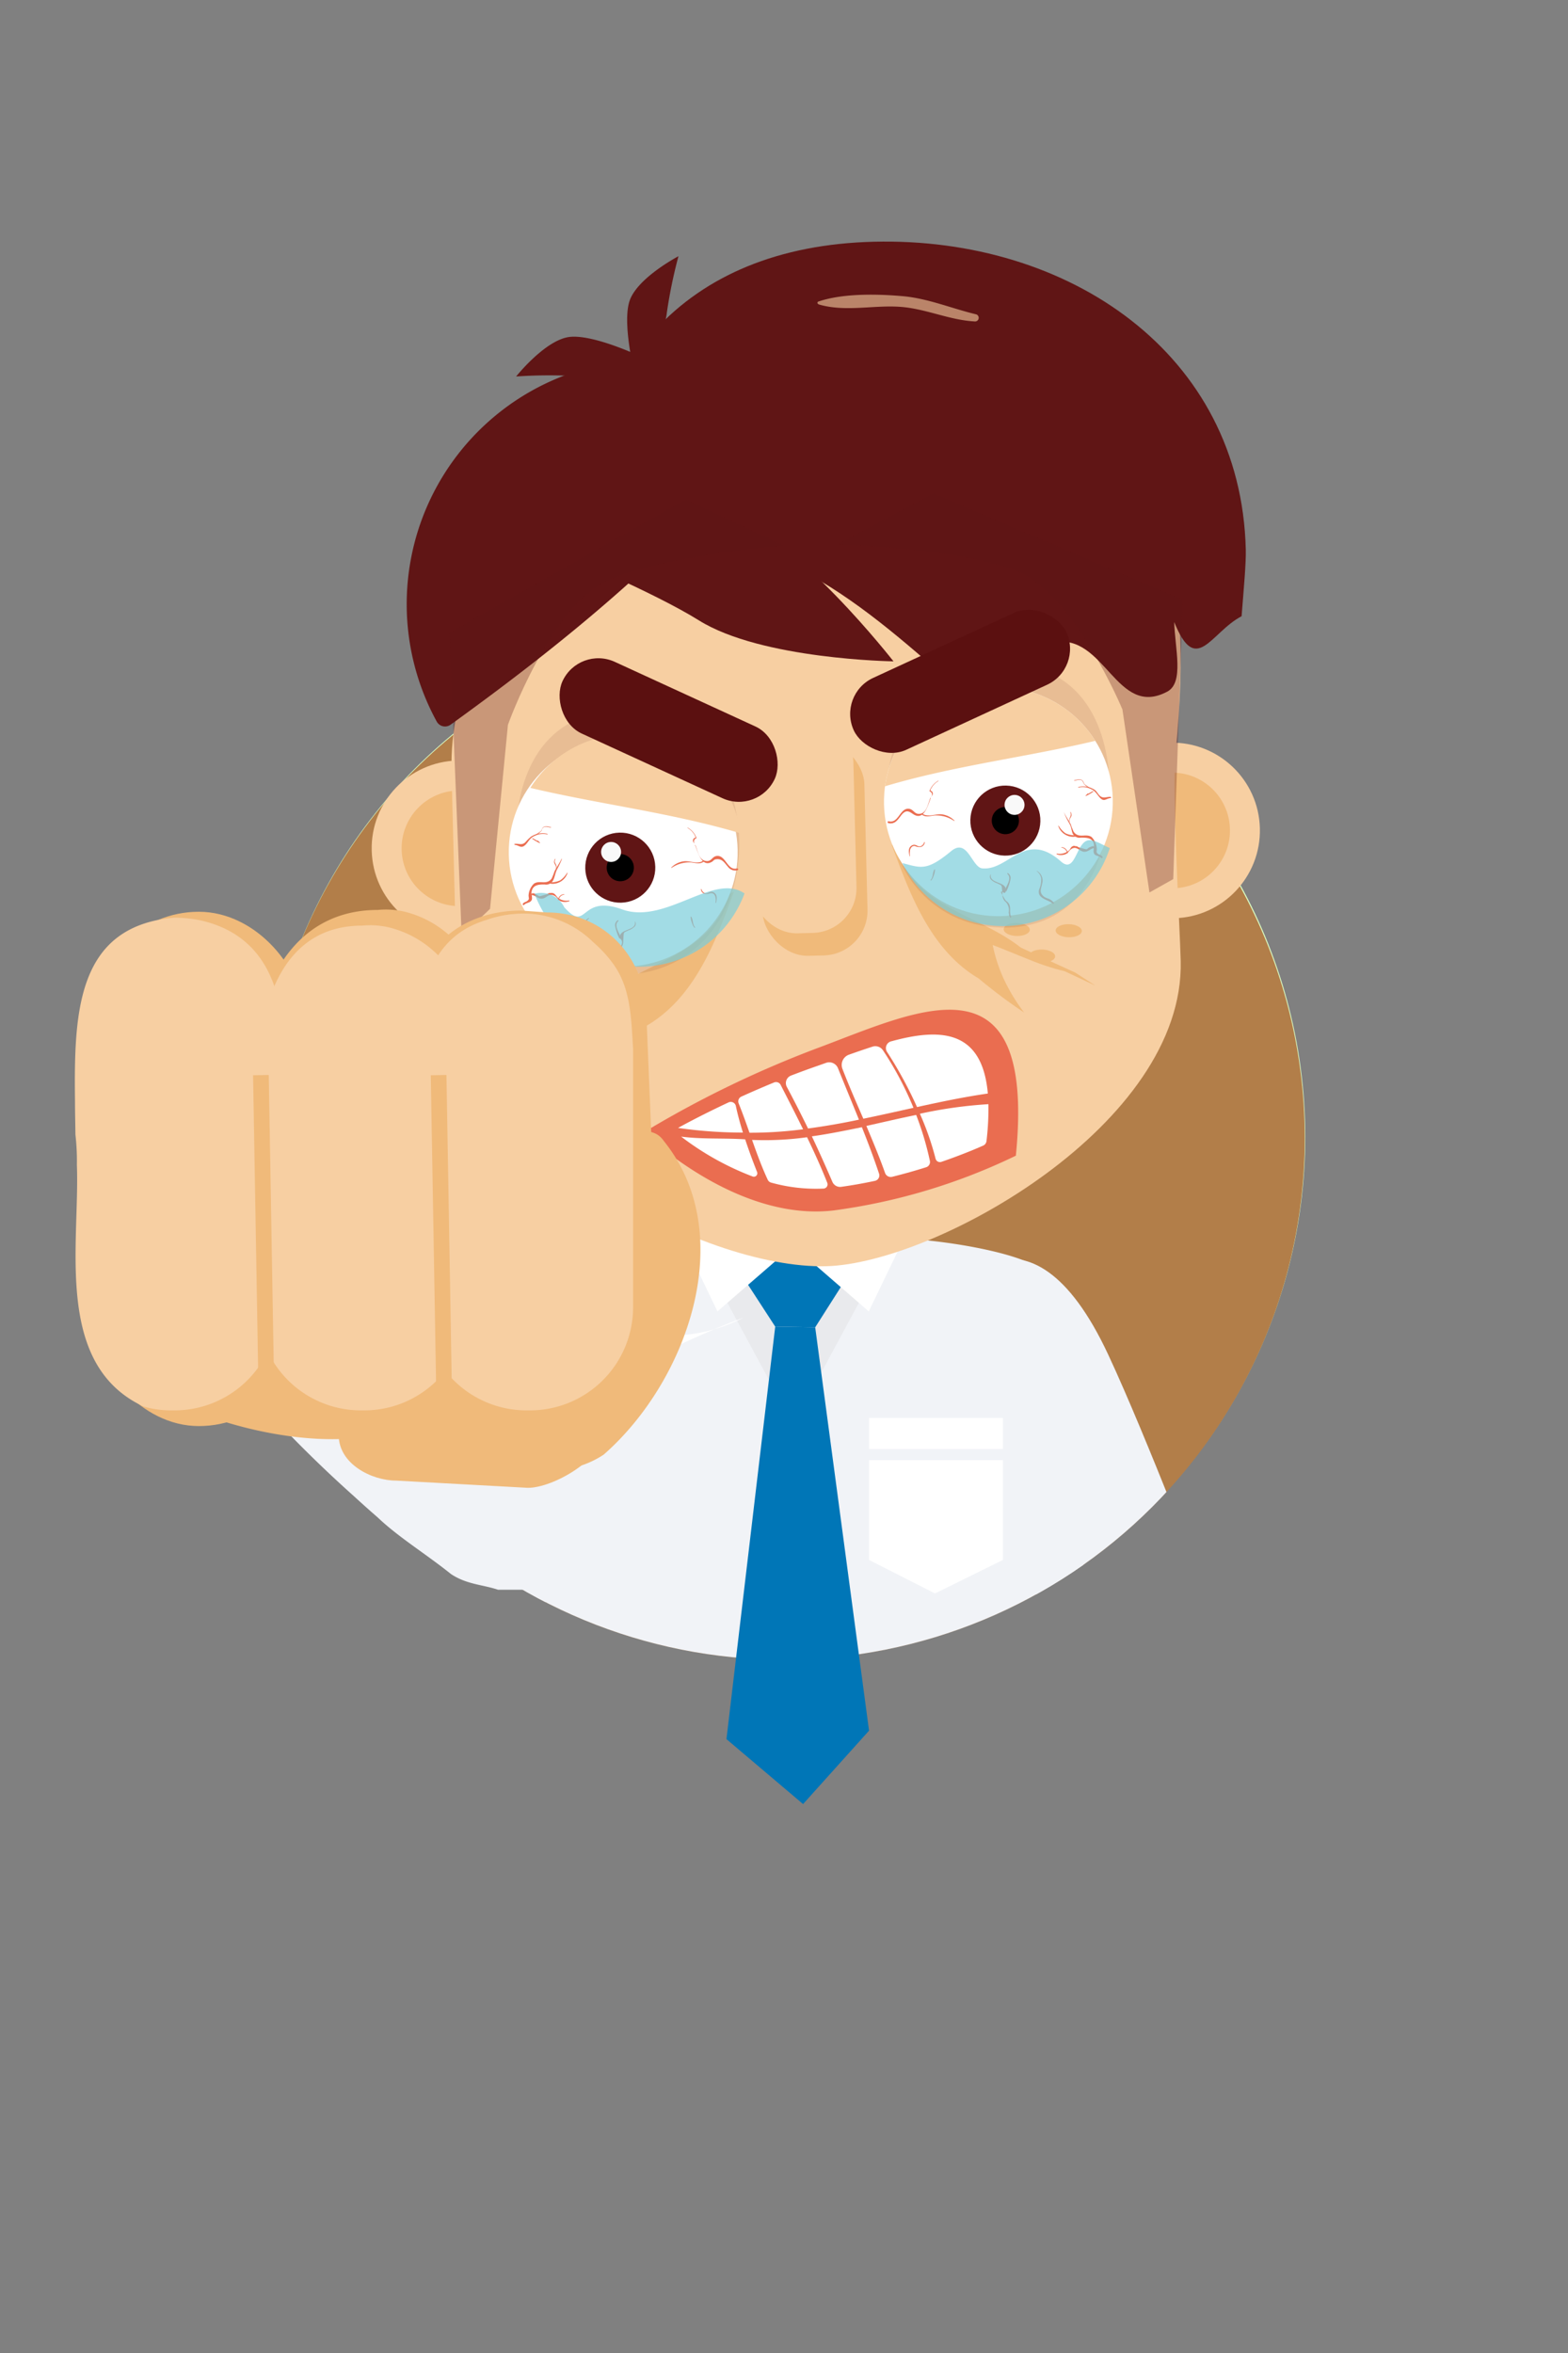 <svg id="25c826b0-1f4e-437d-a677-f907b809a494" data-name="Layer 1" xmlns="http://www.w3.org/2000/svg" xmlns:xlink="http://www.w3.org/1999/xlink" viewBox="0 0 300 450"><rect x="0" y="0" width="300" height="450" fill="#808080" stroke="none"/><defs><clipPath id="f491e579-995b-4100-b799-2c6497bc44c1"><path d="M249.65,217.68a99.73,99.73,0,0,1-199.47,0c0-55.08-18.24-171.13,112.17-162.62C217.31,58.65,249.65,162.6,249.65,217.68Z" style="fill:none"/></clipPath></defs><title>juego2_ilust</title><circle cx="150" cy="217.41" r="99.73" style="fill:#dcffc5"/><circle cx="149.91" cy="217.68" r="99.73" style="fill:#b27e49"/><g style="clip-path:url(#f491e579-995b-4100-b799-2c6497bc44c1)"><path d="M207.26,268c0-13.15-.33-22.23-10.85-26.72-6.31-2.69-20.54-4.82-28.7-4.45l-32.13,1.47c-9.84.45-25.5,3.34-32.44,8-8.4,5.63-7.11,14-7.11,25.5v90.58a35.8,35.8,0,0,0,3.64,15.8c33.9.86,68.22-1.13,102.33-1.65a38.28,38.28,0,0,0,5.27-19.24Z" style="fill:#f1f3f7"/><path d="M110.62,247.54l3.82,1.31c6.39,1.75,6.26,15.62-.29,30.81l-11.08,30.44L91.6,345.69C88,354,85.78,360.82,81.68,363.93,78.3,366.51,73,366.82,70.13,366l-9.44-2.59c-2.4-.66-6.11-2.88-7-5.54-1.55-4.43,1.18-11,5.27-20.52,0,0,19.12-48.18,14.69-36s7.61-19.74,15.22-35.94S104.23,245.78,110.62,247.54Z" style="fill:#f1f3f7"/><path d="M190.21,241.13l-3.82,1.31c-6.39,1.75-6.26,15.62.29,30.81l11.08,30.44,11.47,35.6c3.58,8.32,5.82,15.13,9.92,18.24,3.39,2.57,8.66,2.88,11.55,2.09l9.44-2.59c2.4-.66,6.11-2.88,7-5.54,1.55-4.43-1.18-11-5.27-20.52,0,0-19.12-48.18-14.69-36S219.59,275.21,212,259,196.6,239.38,190.21,241.13Z" style="fill:#f1f3f7"/><polygon points="151.75 272.46 151.75 237.63 166.78 244.62 151.75 272.46" style="fill:#dcdde0;opacity:0.4"/><polygon points="151.75 272.46 151.75 237.63 136.72 244.62 151.75 272.46" style="fill:#dcdde0;opacity:0.4"/><polygon points="162.73 243.22 151.46 237.82 142.44 244.66 148.32 253.71 155.97 253.84 162.73 243.22" style="fill:#0076b7"/><polygon points="151.75 237.63 151.75 238.25 166.22 250.8 172.5 237.78 169.58 232.17 151.75 237.63" style="fill:#fff"/><polygon points="151.75 237.63 151.75 238.25 137.27 250.8 131 237.78 133.92 232.17 151.75 237.63" style="fill:#fff"/><polygon points="166.27 298.33 178.89 304.74 191.89 298.33 191.89 279.25 166.27 279.25 166.27 298.33" style="fill:#fff"/><rect x="166.27" y="271.17" width="25.62" height="5.95" style="fill:#fff"/><path d="M56.93,206.58c0,.27,0,.53,0,.81C56.91,207.13,56.92,206.85,56.93,206.58Z" style="fill:#f7cfa2"/></g><path d="M171.94,232.78a138,138,0,0,0-15.23-19.1l-8.57,6.14a10.31,10.31,0,0,0-2.37,14.35l2.24,3.12a10.31,10.31,0,0,0,14.34,2.37Z" style="fill:#f7cfa2"/><path d="M206.43,163.72l.8-.16Z" style="fill:#f7cfa2"/><path d="M205.76,163.85l.67-.13Z" style="fill:#f7cfa2"/><path d="M203.5,165.35c-.39.78-1,2.46-.58,3.3l4.31-5.09-.8.16-.67.13A2.82,2.82,0,0,0,203.5,165.35Z" style="fill:#f7cfa2"/><circle cx="87.9" cy="162.23" r="16.79" transform="translate(-4.02 2.25) rotate(-1.43)" style="fill:#f7cfa2"/><circle cx="87.9" cy="162.23" r="11.06" transform="translate(-4.02 2.25) rotate(-1.43)" style="fill:#f0ba7a"/><circle cx="224.27" cy="158.82" r="16.79" transform="translate(-3.9 5.65) rotate(-1.43)" style="fill:#f7cfa2"/><circle cx="224.27" cy="158.82" r="11.06" transform="translate(-3.9 5.65) rotate(-1.43)" style="fill:#f0ba7a"/><path d="M224.9,144c7.81-76.76-32.42-55.89-70.67-54.94s-68.62,27.1-67.84,58.4l1,39.76c.78,31.3,47,55.53,70.67,54.94,20.86-.52,68.62-27.1,67.84-58.4C225.72,176.79,224.19,151,224.9,144Z" style="fill:#f7cfa2"/><path d="M200,127.86c-1.7-1.62,1.53-5,1.53-5,9.91-1.91,12,14.63,21.8,9.41,3.27-1.74,1.45-8.33,1.33-13.3,4.22,10.46,6.93,2,12.89-1.12.43-5.51.87-10.12.8-12.8-.93-37.38-33.8-59.75-71.17-58.82-36.46.91-56.22,24.08-56.77,60.22,28.22-10.32,47.63,3.29,66.75,19.88C184.88,126,191.94,128.07,200,127.86Z" style="fill:#601515"/><path d="M150.53,78.9a1.8,1.8,0,0,0-.45-2.57h0A46.77,46.77,0,0,0,83.56,138a1.81,1.81,0,0,0,2.64.6C110.09,121.38,133.21,102.27,150.53,78.9Z" style="fill:#601515"/><path d="M123.17,216.55a202.09,202.09,0,0,1,32.74-15.92c19.35-7.16,42.39-19.32,38.45,20.39a114.79,114.79,0,0,1-34.85,10.47C140.66,233.71,123.17,216.55,123.17,216.55Z" style="fill:#ea6d50"/><path d="M143.89,218c.91,2.58,1.85,5.16,3,7.63a1,1,0,0,0,.62.53,31.94,31.94,0,0,0,10.07,1.15.81.81,0,0,0,.7-1.1c-1.16-2.94-2.48-5.84-3.87-8.72A58.5,58.5,0,0,1,143.89,218Z" style="fill:#fff"/><path d="M155.33,217.32c1.36,2.86,2.65,5.74,3.91,8.66a1.6,1.6,0,0,0,1.68,1c2.23-.31,4.4-.7,6.49-1.15a1.06,1.06,0,0,0,.78-1.36c-1-3-2.11-5.95-3.29-8.9C161.73,216.22,158.54,216.87,155.33,217.32Z" style="fill:#fff"/><path d="M189.11,211.17A85.3,85.3,0,0,0,176,213a53.77,53.77,0,0,1,3,8.59.86.86,0,0,0,1.11.61c4-1.37,6.84-2.6,8-3.11a1.08,1.08,0,0,0,.63-.86A51.6,51.6,0,0,0,189.11,211.17Z" style="fill:#fff"/><path d="M165.76,215.33c1.26,3,2.49,5.92,3.58,9a1.15,1.15,0,0,0,1.35.73c2.33-.58,4.52-1.2,6.51-1.83a1.05,1.05,0,0,0,.71-1.22,57.92,57.92,0,0,0-2.62-8.78C172.12,213.87,168.94,214.62,165.76,215.33Z" style="fill:#fff"/><path d="M130.32,217.37A54,54,0,0,0,144,225a.66.66,0,0,0,.85-.86c-.82-2.07-1.59-4.15-2.28-6.25C138.3,217.62,134.35,217.9,130.32,217.37Z" style="fill:#fff"/><path d="M141.32,211c.74,1.84,1.41,3.73,2.08,5.63a78.24,78.24,0,0,0,10.25-.66c-1.4-2.86-2.86-5.69-4.31-8.53a1,1,0,0,0-1.2-.44c-2.24.92-4.36,1.84-6.32,2.73A1,1,0,0,0,141.32,211Z" style="fill:#fff"/><path d="M156.54,203.8c-1.77.61-3.51,1.25-5.2,1.9a1.54,1.54,0,0,0-.79,2.18q2.13,4,4.05,7.94c3.26-.44,6.5-1,9.74-1.69-1.32-3.26-2.68-6.52-4-9.81a1.81,1.81,0,0,0-2.28-1.06Z" style="fill:#fff"/><path d="M161.18,204.41c1.25,3.24,2.63,6.39,4,9.54,3.21-.66,6.4-1.38,9.59-2.09a63.34,63.34,0,0,0-5.84-11,1.75,1.75,0,0,0-2-.69c-1.48.48-3,1-4.49,1.53A2.08,2.08,0,0,0,161.18,204.41Z" style="fill:#fff"/><path d="M169.78,201.27a78.34,78.34,0,0,1,5.67,10.45c4.53-1,9-1.93,13.55-2.59-1.07-12.17-9-12.57-18.41-10A1.34,1.34,0,0,0,169.78,201.27Z" style="fill:#fff"/><path d="M129.73,215.71a87.11,87.11,0,0,0,12.18.89h.23c-.52-1.69-1-3.4-1.36-5.12a1,1,0,0,0-1.35-.67C134.75,213,131.26,214.86,129.73,215.71Z" style="fill:#fff"/><rect x="145.6" y="141.62" width="20.08" height="41.14" rx="8.58" ry="8.58" transform="translate(-4 3.94) rotate(-1.43)" style="fill:#f0ba7a"/><rect x="143.5" y="137.32" width="20.08" height="41.14" rx="8.58" ry="8.58" transform="translate(-3.9 3.88) rotate(-1.43)" style="fill:#f7cfa2"/><path d="M106.84,105.64s18.14,7.55,26.87,13c12,7.5,37.24,7.84,37.24,7.84s-18.79-24.09-31.07-27.34S106.84,105.64,106.84,105.64Z" style="fill:#601515"/><path d="M98.75,72a92.91,92.91,0,0,1,10.91-.1c5.17.5,13.48-3.47,13.48-3.47s-10.07-4.85-14.62-3.92S98.75,72,98.75,72Z" style="fill:#601515"/><path d="M129.81,49a92.92,92.92,0,0,0-2.21,10.69c-.5,5.17-6,12.56-6,12.56s-2.81-10.82-1-15.1S129.81,49,129.81,49Z" style="fill:#601515"/><path d="M86,121l2.33,58,5.43-5.19,3.42-35.19s8.17-22.9,19.37-27.71,33.51-6.57,33.51-6.57l-18.85-8.84Z" style="fill:#601515;opacity:0.3"/><path d="M226.3,114.69l-1.83,53.44-4.55,2.55-5.17-35S205.45,113.23,194,109s-33.8-4.89-33.8-4.89l18.39-9.77Z" style="fill:#601515;opacity:0.3"/><g style="opacity:0.6"><path d="M156.62,58.21c5,1.49,10.36.13,15.47.46,5,.32,9.52,2.57,14.51,2.81a.7.7,0,0,0,.18-1.36c-4.61-1.1-9.11-3-13.86-3.46-4.94-.45-11.6-.6-16.31,1a.26.26,0,0,0,0,.51Z" style="fill:#f7cfa2"/></g><ellipse cx="106.55" cy="187" rx="2.5" ry="1.25" transform="matrix(1, -0.02, 0.02, 1, -4.64, 2.72)" style="fill:#f0ba7a"/><ellipse cx="116.5" cy="186.75" rx="2.5" ry="1.25" transform="translate(-4.63 2.97) rotate(-1.43)" style="fill:#f0ba7a"/><ellipse cx="111.65" cy="191.85" rx="2.5" ry="1.25" transform="translate(-4.75 2.85) rotate(-1.43)" style="fill:#f0ba7a"/><path d="M140.42,170.52c-3.34,9.13-7.34,20.13-16.6,25.58-1.4,1.17-2.84,2.31-4.29,3.4s-2.94,2.14-4.44,3.14a35,35,0,0,0,3.75-6.12,29.52,29.52,0,0,0,2.26-6.79c-2.5.95-4.76,1.92-7,2.8a45.85,45.85,0,0,1-6.77,2.21l-5.9,2.77,3.86-2.53,5.21-2.38c1.74-.8,3.49-1.6,5.23-2.42,8.34-6.55,20.34-7.55,23.79-19.2" style="fill:#f0ba7a"/><path d="M98.71,161.68c.35,13.92,6.8,25.05,20.72,24.71s22.37-11.85,22-25.77-9.36-25-23.28-24.64S98.37,147.76,98.71,161.68Z" style="fill:#601515;opacity:0.1"/><circle cx="120.01" cy="162.33" r="21.89" transform="matrix(1, -0.02, 0.02, 1, -4.02, 3.05)" style="fill:#fff"/><circle cx="118.68" cy="165.94" r="6.7" transform="translate(-4.11 3.01) rotate(-1.43)" style="fill:#601515"/><circle cx="118.68" cy="165.94" r="2.6" transform="translate(-4.11 3.01) rotate(-1.43)"/><circle cx="116.92" cy="162.93" r="1.91" transform="translate(-4.03 2.97) rotate(-1.43)" style="fill:#f9f9f9"/><path d="M119.47,140.44a21.87,21.87,0,0,0-18,10.24c13.22,3.14,26.94,4.73,40.23,8.69A21.89,21.89,0,0,0,119.47,140.44Z" style="fill:#f7cfa2"/><rect x="105.56" y="132.08" width="44.7" height="15.1" rx="7.55" ry="7.55" transform="translate(185.88 319.89) rotate(-155.33)" style="fill:#5b1010"/><path d="M121.48,176.29c.31,1.53-2.25,1.39-2.76,2.42-.21.44-.07.35-.06.79l0,0q.66.57.08,1.53c-.14.26-.53.47-.69.71-.56.83,0,1.68-.47,2.56-.07.14.14.27.21.13.43-.85,0,0,.25-.9a2.35,2.35,0,0,1,.52-2,2.11,2.11,0,0,0,.36-.37,2.22,2.22,0,0,0,.32-1.31c.16-1.72-.11-1.4,1-1.93a3.23,3.23,0,0,0,1.12-.66.81.81,0,0,0,.17-1s-.06,0-.06,0Z" style="fill:#ea6d50"/><path d="M118.19,176a1.1,1.1,0,0,0-.47,1.21,9.32,9.32,0,0,0,.74,2.19c.08.19.4.05.33-.14-.31-.89-1.43-2.28-.49-3.12a.08.08,0,0,0-.1-.13Z" style="fill:#ea6d50"/><path d="M107.44,164.26c-.39.81-.91,1.56-1.34,2.36a15,15,0,0,1-.55,1.4c-1,1.34-2.33.21-3.42,1a3.46,3.46,0,0,0-1,2.22c0,.55.24.67-.25,1.06-.28.23-.56.18-.83.52-.13.16.08.39.23.23.47-.47,1.1-.33,1.43-.89.22-.37-.11-1.28,0-1.65.26-1.32,1.4-1.37,2.52-1.36a1.47,1.47,0,0,0,1.52-.66c.38-.57.47-1.55.83-2.22a19,19,0,0,0,.94-2s-.05-.07-.07,0Z" style="fill:#ea6d50"/><path d="M108.65,166.36h0a0,0,0,0,0,0,0Z" style="fill:#ea6d50"/><path d="M108.5,166.92a4.43,4.43,0,0,1-1.31,1.44,4.15,4.15,0,0,1-1.89.38.13.13,0,0,0,0,.25,3,3,0,0,0,3.29-2.06,0,0,0,0,0-.06,0Z" style="fill:#ea6d50"/><path d="M101.6,171.16c.77,0,1.22.69,2,.71,1,0,1.37-1.21,2.57-.5.44.26.6.77,1.16,1a2.42,2.42,0,0,0,1.56,0c.08,0,.07-.16,0-.15a2.71,2.71,0,0,1-2.06-.46c-.31-.23-.46-.58-.75-.8s-.5-.19-1-.16c-.15,0-.32.18-.46.22-1.95.55-1.12.45-2.1,0-.39-.2-.58-.28-.94,0a.09.09,0,0,0,0,.17Z" style="fill:#ea6d50"/><path d="M107.91,171a1.25,1.25,0,0,0-1.15,1.15.05.05,0,0,0,.11,0,1.28,1.28,0,0,1,1.06-1.06c.06,0,0-.11,0-.11Z" style="fill:#ea6d50"/><path d="M133,161.66c.47,1.1,1.19,4.24,3.11,3.21.57-.3.35-.52,1.16-.56,1,0,1.39.78,2,1.45a1.72,1.72,0,0,0,1.86.66.18.18,0,0,0-.09-.34c-1.9.53-2.16-2.61-3.93-2.38-.93.12-1,1.23-2.21.93s-1.42-2-1.85-3c0-.06-.12,0-.09.05Z" style="fill:#ea6d50"/><path d="M128.46,166a6,6,0,0,1,3.73-1.07c.86.07,1.65.41,2.42-.12.11-.08,0-.25-.1-.18-1.13.73-2.53-.1-3.79.11a4.1,4.1,0,0,0-2.3,1.19s0,.09.05.07Z" style="fill:#ea6d50"/><path d="M132.17,160.95l-1.68-1.68h0l1.68,1.68Z" style="fill:#ea6d50"/><path d="M132.91,161.33a.64.64,0,0,1,.28-1,.09.09,0,0,0,.05-.13,3.82,3.82,0,0,0-1.69-1.94,0,0,0,0,0,0,.08,3.66,3.66,0,0,1,1.29,1.26c.06.11.27.48.23.56s-.24.11-.29.15a.61.61,0,0,0,.16,1Z" style="fill:#ea6d50"/><path d="M98.52,161.58c.89.11,1.17.77,2,0,.48-.47.75-1.08,1.33-1.48a3.71,3.71,0,0,1,2.85-.52c.08,0,.11-.1,0-.12a4.09,4.09,0,0,0-3.12.56,9.64,9.64,0,0,0-1.1,1.09c-.68.6-1.26.17-2,.28-.11,0-.07.16,0,.17Z" style="fill:#ea6d50"/><path d="M112.66,175.55a2.12,2.12,0,0,0-1,2.46c.14.82.31.93-.06,1.77s-.34.71-1.16,1.09a2.32,2.32,0,0,0-1,.77c-.09.13.1.25.21.16.72-.62,2.29-.84,2.61-1.85a1.65,1.65,0,0,0-.08-.95c-.22-.83-.57-1-.34-2a2.35,2.35,0,0,1,.87-1.36s0-.06,0,0Z" style="fill:#ea6d50"/><path d="M137,172.69c.14-.71.32-1.54-.41-2a.86.86,0,0,0-.78-.08c-.27.09-.49.28-.78.24a1.07,1.07,0,0,1-.82-.79c0-.06-.12-.05-.11,0a1,1,0,0,0,.92.92,1.81,1.81,0,0,0,.76-.12c1.14-.3,1.25,1,1.12,1.78,0,.06.09.09.1,0Z" style="fill:#ea6d50"/><path d="M132.14,175.31a3.8,3.8,0,0,0,.3,1.31,2,2,0,0,0,.44.79c.06.06.14,0,.09-.09-.49-.54-.35-1.43-.72-2a.06.06,0,0,0-.1,0Z" style="fill:#ea6d50"/><path d="M101.86,160.43a8.74,8.74,0,0,0,1.38.8.05.05,0,0,0,.06-.08l-.43-.42a0,0,0,0,0-.07.07l.42.43.06-.08a8.78,8.78,0,0,0-1.36-.83.07.07,0,0,0-.07.12Z" style="fill:#ea6d50"/><path d="M106.17,164.3a1,1,0,0,0-.15.64c.1.45.49.63.34,1.17a0,0,0,0,0,.09,0,1,1,0,0,0,0-.58c-.15-.45-.5-.65-.19-1.2,0-.06-.07-.12-.1-.06Z" style="fill:#ea6d50"/><path d="M105.44,158.19c-.51-.11-1.15-.35-1.57.07-.22.23-.17.46-.42.71a10.94,10.94,0,0,1-1.32.84,0,0,0,0,0,0,.08,3.43,3.43,0,0,0,1.47-1c.08-.12.06-.22.12-.34.36-.68,1-.39,1.64-.28.07,0,.1-.09,0-.11Z" style="fill:#ea6d50"/><ellipse cx="204.48" cy="178" rx="1.25" ry="2.5" transform="translate(21.43 377.97) rotate(-88.57)" style="fill:#f0ba7a"/><ellipse cx="194.53" cy="177.75" rx="1.25" ry="2.5" transform="translate(11.98 367.79) rotate(-88.57)" style="fill:#f0ba7a"/><ellipse cx="199.38" cy="182.85" rx="1.25" ry="2.5" transform="translate(11.61 377.6) rotate(-88.57)" style="fill:#f0ba7a"/><path d="M170.61,161.52c3.34,9.13,7.34,20.13,16.6,25.58,1.4,1.17,2.84,2.31,4.29,3.4s2.94,2.14,4.44,3.14a35,35,0,0,1-3.75-6.12,29.52,29.52,0,0,1-2.26-6.79c2.5.95,4.76,1.92,7,2.8a45.85,45.85,0,0,0,6.77,2.21l5.9,2.77L205.72,186l-5.21-2.38c-1.74-.8-3.49-1.6-5.23-2.42-8.34-6.55-20.34-7.55-23.79-19.2" style="fill:#f0ba7a"/><path d="M212.32,152.68c-.35,13.92-6.8,25.05-20.72,24.71s-22.37-11.85-22-25.77,9.36-25,23.28-24.64S212.66,138.76,212.32,152.68Z" style="fill:#601515;opacity:0.1"/><circle cx="191.02" cy="153.33" r="21.89" transform="translate(32.97 340.46) rotate(-88.57)" style="fill:#fff"/><circle cx="192.35" cy="156.94" r="6.7" transform="translate(30.66 345.31) rotate(-88.57)" style="fill:#601515"/><circle cx="192.35" cy="156.94" r="2.6" transform="translate(30.66 345.31) rotate(-88.57)"/><circle cx="194.11" cy="153.93" r="1.91" transform="translate(35.38 344.14) rotate(-88.57)" style="fill:#f9f9f9"/><path d="M191.56,131.44a21.87,21.87,0,0,1,18,10.24c-13.22,3.14-26.94,4.73-40.23,8.69A21.89,21.89,0,0,1,191.56,131.44Z" style="fill:#f7cfa2"/><rect x="160.77" y="123.08" width="44.7" height="15.1" rx="7.55" ry="7.55" transform="matrix(0.91, -0.42, 0.42, 0.91, -37.81, 88.34)" style="fill:#5b1010"/><path d="M189.5,167.27a.81.81,0,0,0,.17,1,3.23,3.23,0,0,0,1.12.66c1.08.53.8.21,1,1.93a2.22,2.22,0,0,0,.32,1.31,2.11,2.11,0,0,0,.36.37,2.35,2.35,0,0,1,.52,2c.24.89-.18,0,.25.9.07.14.28,0,.21-.13-.43-.88.08-1.72-.47-2.56-.18-.27-.53-.44-.69-.71-1.8-3,.1-.5.1-1.57,0-.41.13-.4-.06-.79-.5-1-3.06-.89-2.76-2.42,0,0,0-.06-.06,0Z" style="fill:#ea6d50"/><path d="M192.74,167.13c.93.84-.18,2.23-.49,3.12-.07.19.25.33.33.14a9.32,9.32,0,0,0,.74-2.19,1.1,1.1,0,0,0-.47-1.21.08.08,0,0,0-.1.13Z" style="fill:#ea6d50"/><path d="M203.52,155.29a16.07,16.07,0,0,0,.81,1.74c.18.32.37.62.52,1s.23,1.17.44,1.49a1.45,1.45,0,0,0,1.52.67c1,0,2.15,0,2.45,1.13.15.58-.12,1.21,0,1.74.21.76.85.45,1.43,1,.15.15.36-.07.23-.23-.27-.34-.54-.29-.83-.52-.46-.37-.21-.5-.25-1a3.47,3.47,0,0,0-1-2.24c-1.1-.75-2.42.38-3.42-1a14,14,0,0,1-.56-1.42c-.42-.8-.94-1.55-1.34-2.36,0,0-.08,0-.07,0Z" style="fill:#ea6d50"/><path d="M202.38,157.36a0,0,0,0,0,0,0Z" style="fill:#ea6d50"/><path d="M202.47,157.94a3,3,0,0,0,3.29,2.06.13.13,0,0,0,0-.25,4.15,4.15,0,0,1-1.89-.38,4.42,4.42,0,0,1-1.31-1.44,0,0,0,0,0-.06,0Z" style="fill:#ea6d50"/><path d="M209.48,162c-.33-.25-.41-.2-.8-.05-1.2.45,0,.74-2.24.11-.15,0-.3-.21-.46-.22-.49,0-.4-.2-.87.06-.23.13-.35.51-.53.69a2.77,2.77,0,0,1-2.36.66c-.09,0-.1.13,0,.15a2.44,2.44,0,0,0,1.54,0c.63-.24.7-.66,1.17-1,1.07-.77,1.66.52,2.55.5s1.19-.71,2-.71a.09.09,0,0,0,0-.17Z" style="fill:#ea6d50"/><path d="M203.11,162.1a1.28,1.28,0,0,1,1.06,1.06.05.05,0,0,0,.11,0,1.25,1.25,0,0,0-1.15-1.15c-.06,0-.07.1,0,.11Z" style="fill:#ea6d50"/><path d="M178,152.61c-.42,1-.67,2.74-1.85,3s-1.28-.8-2.21-.93c-1.77-.25-2,2.91-3.93,2.38a.18.18,0,0,0-.09.34,1.63,1.63,0,0,0,1.7-.49c.54-.49.91-1.36,1.57-1.66s1.22.3,1.78.6c1.93,1,2.64-2.13,3.11-3.21,0-.06-.07-.12-.09-.05Z" style="fill:#ea6d50"/><path d="M182.62,156.95a4.1,4.1,0,0,0-2.3-1.19c-1.26-.21-2.66.62-3.79-.11-.11-.07-.21.1-.1.18.77.54,1.55.19,2.42.12a6.06,6.06,0,0,1,3.73,1.07,0,0,0,0,0,.05-.07Z" style="fill:#ea6d50"/><path d="M178.87,152l1.68-1.68h0l-1.68,1.68Z" style="fill:#ea6d50"/><path d="M178.12,152.34a.61.61,0,0,0,.16-1c-.05-.05-.2-.09-.24-.14s0,.28,0-.13a1.15,1.15,0,0,1,.17-.36,3.59,3.59,0,0,1,1.33-1.34,0,0,0,0,0,0-.08,3.82,3.82,0,0,0-1.69,1.94.09.09,0,0,0,.05.13.63.63,0,0,1,.28,1Z" style="fill:#ea6d50"/><path d="M212.53,152.41c-.57-.09-1.2.27-1.78,0s-.82-1-1.3-1.35a4.09,4.09,0,0,0-3.12-.56c-.08,0,0,.13,0,.12a3.67,3.67,0,0,1,2.7.43c.68.42.94,1,1.47,1.57.79.77,1.06.11,2,0,.09,0,.13-.16,0-.17Z" style="fill:#ea6d50"/><path d="M198.34,166.59a2.25,2.25,0,0,1,.87,1.36,4.5,4.5,0,0,1-.33,2,1.52,1.52,0,0,0-.08,1c.33,1,1.88,1.23,2.61,1.85.1.09.3,0,.21-.16a2.35,2.35,0,0,0-1-.76,4.09,4.09,0,0,1-.86-.38c-1.06-.88-.53-1.56-.38-2.49a2.12,2.12,0,0,0-1-2.46s-.06,0,0,0Z" style="fill:#ea6d50"/><path d="M174.1,163.66a3.56,3.56,0,0,1,0-.92,1.11,1.11,0,0,1,.29-.71.68.68,0,0,1,.86-.15,2,2,0,0,0,.76.12,1,1,0,0,0,.92-.92c0-.06-.09-.07-.11,0a1.14,1.14,0,0,1-.69.77c-.34.12-.6-.11-.9-.22a.86.86,0,0,0-.8.08c-.73.46-.55,1.29-.41,2,0,.07.11,0,.1,0Z" style="fill:#ea6d50"/><path d="M178.78,166.29c-.38.62-.23,1.5-.72,2-.05.06,0,.14.09.09a2,2,0,0,0,.44-.79,3.8,3.8,0,0,0,.3-1.31.06.06,0,0,0-.1,0Z" style="fill:#ea6d50"/><path d="M209.1,151.31a8.75,8.75,0,0,0-1.36.83l.06.08.42-.43a0,0,0,0,0-.07-.07l-.43.42a.05.05,0,0,0,.06.08,8.77,8.77,0,0,0,1.38-.8.07.07,0,0,0-.07-.12Z" style="fill:#ea6d50"/><path d="M204.77,155.35c.38.67-.36,1.1-.19,1.78a0,0,0,0,0,.09,0c-.15-.54.24-.72.34-1.17a1,1,0,0,0-.15-.64c0-.06-.13,0-.1.06Z" style="fill:#ea6d50"/><path d="M205.62,149.3c.48-.09,1.13-.36,1.48.07a4.53,4.53,0,0,1,.29.55,3.39,3.39,0,0,0,1.47,1,0,0,0,0,0,0-.08,10.45,10.45,0,0,1-1.32-.84c-.2-.21-.21-.5-.42-.71-.41-.43-1.07-.18-1.57-.07-.07,0,0,.12,0,.11Z" style="fill:#ea6d50"/><path d="M119.05,173.92c-8.26-3-6.56,4.64-11.09-.41a4.91,4.91,0,0,0-5.68-2.58,21.41,21.41,0,0,0,40.16-.06C136.58,166.78,127.31,176.91,119.05,173.92Z" style="fill:#7bcddb;opacity:0.7"/><path d="M203,164.76c-6.9-6.11-10,1.81-15.07,1.31-2-.2-2.8-5.88-5.93-3.31-4.63,3.81-5.68,3.28-9.36,2.29a21.43,21.43,0,0,0,39.69-2.86c-1.49-.63-3.15-1.82-4.34-1.43C205.87,161.47,205.69,167.15,203,164.76Z" style="fill:#7bcddb;opacity:0.7"/><path d="M88.17,205.9c0,.23,0,.45,0,.68Q88.18,206.23,88.17,205.9Z" style="fill:#f7cfa2"/><path d="M88.17,205.9c0,.23,0,.45,0,.68Q88.18,206.23,88.17,205.9Z" style="fill:#f7cfa2"/><path d="M82.2,226.56c1.54,1.73,2.82,3.09,4.15,4.45,20.93,12,32.93,32,33.66,55.72a19.92,19.92,0,0,1-.51,6.09c-1.4,5.72-5.34,10.08-13.21,11.21h-11c-3-1-6-1-9-3-5-4-10-7-14.06-10.86q-2.25-1.95-4.48-4A241.58,241.58,0,0,1,43.3,260.93c-1.67-2.55-2.13-6.62-2.45-9.32a14.49,14.49,0,0,1,.93-4.9C49.29,235,61.29,222,77.15,222.86,79.7,224,80.13,224.17,82.2,226.56Z" style="fill:#f1f3f7"/><path d="M86,231c15.27,14,34.27,32,56.27,21-11,4-21,10-32,13-2-13-13-22-21.65-30.37A19.87,19.87,0,0,1,86,231Z" style="fill:#fff"/><path d="M42.32,247.17c-4-6.15-7-13.15-10-20.15,14-3,29-5,39-16,10,13,5,25-10,30-4,1-9,3-13,4.44Q45.25,246.43,42.32,247.17Z" style="fill:#fff"/><path d="M30.23,187.87c27.27.34,57.27-11.66,79.27,10.34h-12c-8,24-36,44-59.79,47" style="fill:#f7cfa2"/><path d="M40.51,192c5,.19,9,.19,11,2.19a30,30,0,0,1,3.73,8.92c-.29,3.85-.53,8-.54,12.26-1.19,18.82,8.81,48.82,32.81,42.82-2,24-38,18-54,10-6-6-12-14-14-22,0-8-2-18,1.4-26.58a44.44,44.44,0,0,1,4.48-9.25A45.48,45.48,0,0,1,32,202.2C33.56,197.89,35.55,194.15,40.51,192Z" style="fill:#f0ba7a"/><path d="M115.54,273.64h0c0,5.43-9.83,10.95-14.57,10.9l-25.16-1.38c-4.74,0-11-3.22-11-8.65l-.08-1.63c0-5.43,6.27-9.52,11-9.48l27-5.59C107.5,257.85,115.52,268.2,115.54,273.64Z" style="fill:#f0ba7a"/><path d="M127,218.2c14.49,18,4.49,46-11.51,60a18.17,18.17,0,0,1-20,0c8-4,2-12,4-16,4-16,4-36,21.88-45.46C123.67,216,125.74,216.35,127,218.2Z" style="fill:#f0ba7a"/><rect x="17.97" y="174.37" width="40.16" height="98.36" rx="20.08" ry="20.08" transform="translate(76.09 447.1) rotate(-180)" style="fill:#f0ba7a"/><path d="M106,272.73h0a20.14,20.14,0,0,0,20.08-20.08l-2.4-58.38c0-11-8-19.77-19.07-19.77l-4.9-.36c-11,0-20,6.83-20,17.88L86,252.65A20.14,20.14,0,0,0,106,272.73Z" style="fill:#f0ba7a"/><path d="M72,266.73h.79A19.74,19.74,0,0,0,92.43,247V210.31c0-2.29,0-4.49,0-6.52a28.11,28.11,0,0,0,.57-5.4,32.39,32.39,0,0,0-.44-5.65,19.93,19.93,0,0,0-15.3-18.42,16,16,0,0,0-4.95-.3c-19,0-24.82,19.89-23.84,34.17,0,1.32,3.81,5.79,3.81,7.15V247A19.74,19.74,0,0,0,72,266.73Z" style="fill:#f0ba7a"/><path d="M100.65,269.73h.79A19.74,19.74,0,0,0,121.13,250V206.79c0-2.32,0-4.41,0-6.18-.37-6-.46-11.61-3.77-16.22a24,24,0,0,0-3.84-4.18,19,19,0,0,0-15.17-5.41,20.55,20.55,0,0,0-5.26,1.13C79.29,180,79.29,196,81,206.79c0,2.32,0,4.85,0,7.5V250A19.74,19.74,0,0,0,100.65,269.73Z" style="fill:#f7cfa2"/><path d="M32.65,269.73h.79A19.74,19.74,0,0,0,53.13,250V214.3C55.29,200,56.29,180,38.29,176a25.74,25.74,0,0,0-5-.5c-18.69,1.67-19.14,18.23-18.94,35.15,0,2.12.06,4.24.08,6.33a44,44,0,0,1,.28,5.8C15.29,238,10.29,261,27.49,269A18.91,18.91,0,0,0,32.65,269.73Z" style="fill:#f7cfa2"/><path d="M69,269.73h.79A19.74,19.74,0,0,0,89.43,250V213.31c0-2.29,0-4.49,0-6.52a28.11,28.11,0,0,0,.57-5.4,32.39,32.39,0,0,0-.44-5.65,19.93,19.93,0,0,0-15.3-18.42,16,16,0,0,0-4.95-.3c-19,0-21,23-20,37.28V250A19.74,19.74,0,0,0,69,269.73Z" style="fill:#f7cfa2"/><line x1="84.96" y1="266.07" x2="83.92" y2="205.61" style="fill:none;stroke:#f0ba7a;stroke-miterlimit:10;stroke-width:3px"/><line x1="50.96" y1="266.07" x2="49.92" y2="205.61" style="fill:none;stroke:#f0ba7a;stroke-miterlimit:10;stroke-width:3px"/><polygon points="166.27 330.98 153.65 345.02 138.99 332.6 148.32 253.71 155.97 253.84 166.27 330.98" style="fill:#0076b7"/></svg>